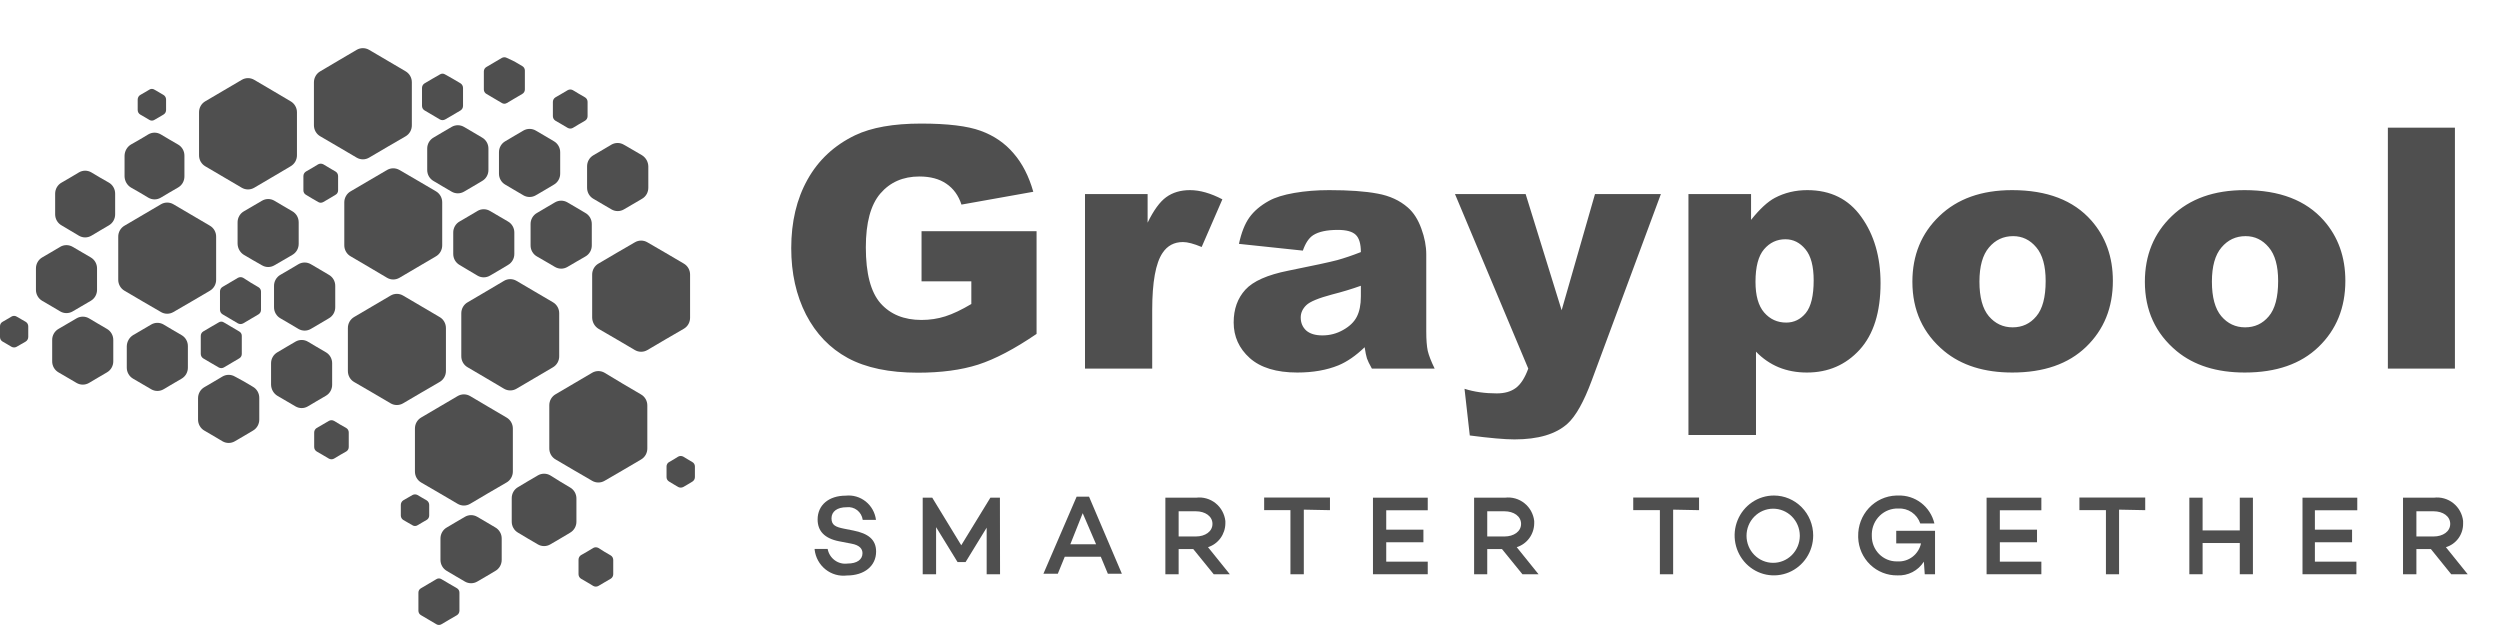 <svg width="156" height="39" viewBox="0 0 156 39" fill="none" xmlns="http://www.w3.org/2000/svg">
<g clip-path="url(#clip0_4_282)">
<path fill-rule="evenodd" clip-rule="evenodd" d="M27.547 36.14C27.5 36.109 27.445 36.093 27.389 36.093C27.332 36.093 27.277 36.109 27.23 36.14L26.751 36.423L26.271 36.706C26.222 36.732 26.18 36.771 26.152 36.82C26.123 36.868 26.108 36.924 26.109 36.981V38.112C26.109 38.169 26.124 38.224 26.153 38.273C26.181 38.321 26.222 38.361 26.271 38.387L26.751 38.67L27.23 38.953C27.278 38.982 27.333 38.998 27.389 38.998C27.445 38.998 27.499 38.982 27.547 38.953L28.027 38.67L28.514 38.387C28.56 38.358 28.599 38.318 28.626 38.27C28.653 38.222 28.668 38.168 28.669 38.112V36.981C28.669 36.925 28.655 36.87 28.628 36.822C28.601 36.774 28.561 36.733 28.514 36.706L28.027 36.423L27.547 36.14Z" fill="#4F4F4F"/>
<path fill-rule="evenodd" clip-rule="evenodd" d="M29.782 32.25C29.665 32.181 29.531 32.144 29.395 32.144C29.26 32.144 29.126 32.181 29.009 32.25L28.444 32.58L27.887 32.91C27.764 32.978 27.662 33.08 27.591 33.203C27.52 33.326 27.484 33.467 27.485 33.609V34.929C27.484 35.072 27.52 35.213 27.591 35.336C27.662 35.459 27.764 35.56 27.887 35.629L28.444 35.959L29.009 36.289C29.126 36.358 29.26 36.394 29.395 36.394C29.531 36.394 29.665 36.358 29.782 36.289L30.347 35.959L30.904 35.629C31.027 35.56 31.129 35.459 31.2 35.336C31.271 35.213 31.308 35.072 31.306 34.929V33.609C31.308 33.467 31.271 33.326 31.2 33.203C31.129 33.08 31.027 32.978 30.904 32.91L30.347 32.58L29.782 32.25Z" fill="#4F4F4F"/>
<path fill-rule="evenodd" clip-rule="evenodd" d="M24.926 10.607C24.808 10.539 24.675 10.502 24.539 10.502C24.403 10.502 24.27 10.539 24.152 10.607L23.023 11.268L21.886 11.935C21.763 12.004 21.66 12.105 21.59 12.229C21.519 12.352 21.482 12.492 21.484 12.635V15.299C21.482 15.442 21.519 15.582 21.59 15.705C21.66 15.829 21.763 15.93 21.886 15.998L23.023 16.666L24.152 17.334C24.27 17.403 24.403 17.44 24.539 17.44C24.675 17.44 24.808 17.403 24.926 17.334L26.062 16.666L27.199 15.998C27.321 15.929 27.422 15.827 27.491 15.704C27.561 15.581 27.596 15.441 27.594 15.299V12.635C27.596 12.493 27.561 12.353 27.491 12.23C27.422 12.107 27.321 12.005 27.199 11.935L26.062 11.268L24.926 10.607Z" fill="#4F4F4F"/>
<path fill-rule="evenodd" clip-rule="evenodd" d="M25.15 18.442C25.032 18.373 24.899 18.337 24.763 18.337C24.627 18.337 24.494 18.373 24.376 18.442L23.239 19.11L22.103 19.778C21.981 19.848 21.88 19.95 21.81 20.073C21.741 20.196 21.706 20.336 21.708 20.478V23.142C21.706 23.284 21.741 23.424 21.81 23.547C21.88 23.67 21.981 23.772 22.103 23.841L23.239 24.501L24.376 25.169C24.494 25.238 24.627 25.274 24.763 25.274C24.899 25.274 25.032 25.238 25.15 25.169L26.287 24.501L27.423 23.841C27.547 23.773 27.649 23.671 27.72 23.548C27.791 23.425 27.827 23.284 27.826 23.142V20.478C27.827 20.335 27.791 20.195 27.72 20.071C27.649 19.948 27.547 19.847 27.423 19.778L26.287 19.11L25.15 18.442Z" fill="#4F4F4F"/>
<path fill-rule="evenodd" clip-rule="evenodd" d="M19.21 21.319C19.093 21.25 18.96 21.214 18.824 21.214C18.688 21.214 18.555 21.25 18.437 21.319L17.873 21.649L17.316 21.979C17.193 22.048 17.09 22.149 17.019 22.272C16.948 22.395 16.912 22.536 16.914 22.679V23.999C16.916 24.14 16.953 24.278 17.022 24.4C17.091 24.523 17.189 24.625 17.308 24.698L17.873 25.028L18.437 25.358C18.555 25.427 18.688 25.464 18.824 25.464C18.96 25.464 19.093 25.427 19.21 25.358L19.767 25.028L20.332 24.698C20.454 24.629 20.555 24.527 20.624 24.404C20.693 24.281 20.729 24.141 20.726 23.999V22.679C20.729 22.537 20.693 22.397 20.624 22.273C20.555 22.15 20.454 22.049 20.332 21.979L19.767 21.649L19.21 21.319Z" fill="#4F4F4F"/>
<path fill-rule="evenodd" clip-rule="evenodd" d="M30.571 13.162C30.453 13.092 30.32 13.056 30.184 13.056C30.049 13.056 29.915 13.092 29.798 13.162L29.241 13.492L28.676 13.822C28.555 13.891 28.453 13.993 28.384 14.116C28.315 14.239 28.279 14.379 28.282 14.521V15.841C28.281 15.982 28.317 16.12 28.386 16.242C28.456 16.363 28.556 16.464 28.676 16.533L29.241 16.871L29.798 17.201C29.915 17.27 30.049 17.306 30.184 17.306C30.32 17.306 30.453 17.27 30.571 17.201L31.136 16.871L31.7 16.533C31.821 16.464 31.921 16.363 31.99 16.242C32.06 16.12 32.096 15.982 32.094 15.841V14.521C32.097 14.379 32.062 14.239 31.992 14.116C31.923 13.993 31.822 13.891 31.7 13.822L31.136 13.492L30.571 13.162Z" fill="#4F4F4F"/>
<path fill-rule="evenodd" clip-rule="evenodd" d="M28.955 7.92C28.837 7.851 28.704 7.814 28.568 7.814C28.432 7.814 28.299 7.851 28.181 7.92L27.617 8.25L27.06 8.58C26.937 8.648 26.834 8.75 26.763 8.873C26.692 8.996 26.656 9.137 26.658 9.279V10.599C26.656 10.742 26.692 10.883 26.763 11.006C26.834 11.129 26.937 11.23 27.06 11.299L27.617 11.629L28.181 11.959C28.299 12.028 28.432 12.064 28.568 12.064C28.704 12.064 28.837 12.028 28.955 11.959L29.519 11.629L30.076 11.299C30.199 11.23 30.302 11.129 30.373 11.006C30.444 10.883 30.48 10.742 30.478 10.599V9.279C30.48 9.137 30.444 8.996 30.373 8.873C30.302 8.75 30.199 8.648 30.076 8.58L29.519 8.25L28.955 7.92Z" fill="#4F4F4F"/>
<path fill-rule="evenodd" clip-rule="evenodd" d="M38.923 9.027C38.806 8.958 38.672 8.922 38.537 8.922C38.401 8.922 38.268 8.958 38.15 9.027L37.593 9.357L37.029 9.687C36.907 9.757 36.806 9.859 36.736 9.982C36.667 10.105 36.632 10.245 36.634 10.387V11.707C36.632 11.849 36.667 11.989 36.736 12.112C36.806 12.235 36.907 12.337 37.029 12.406L37.593 12.737L38.158 13.067C38.275 13.136 38.409 13.172 38.544 13.172C38.68 13.172 38.814 13.136 38.931 13.067L39.496 12.737L40.06 12.406C40.182 12.337 40.283 12.235 40.352 12.112C40.422 11.989 40.457 11.849 40.455 11.707V10.387C40.453 10.246 40.415 10.108 40.346 9.985C40.277 9.863 40.179 9.761 40.06 9.687L39.496 9.357L38.923 9.027Z" fill="#4F4F4F"/>
<path fill-rule="evenodd" clip-rule="evenodd" d="M27.771 4.643C27.724 4.612 27.669 4.596 27.613 4.596C27.557 4.596 27.502 4.612 27.454 4.643L26.975 4.918L26.495 5.201C26.446 5.23 26.406 5.271 26.377 5.321C26.349 5.37 26.334 5.427 26.333 5.484V6.608C26.333 6.665 26.348 6.722 26.376 6.772C26.405 6.822 26.446 6.863 26.495 6.891L26.975 7.174L27.454 7.457C27.503 7.483 27.558 7.497 27.613 7.497C27.668 7.497 27.723 7.483 27.771 7.457L28.259 7.174L28.738 6.891C28.786 6.861 28.825 6.819 28.852 6.77C28.879 6.72 28.893 6.664 28.893 6.608V5.484C28.892 5.428 28.878 5.372 28.851 5.323C28.824 5.273 28.785 5.231 28.738 5.201L28.259 4.918L27.771 4.643Z" fill="#4F4F4F"/>
<path fill-rule="evenodd" clip-rule="evenodd" d="M26.055 30.89C26.006 30.863 25.952 30.849 25.896 30.849C25.841 30.849 25.786 30.863 25.738 30.89L25.451 31.055L25.165 31.22C25.118 31.25 25.079 31.292 25.052 31.342C25.025 31.391 25.011 31.447 25.011 31.503V32.171C25.012 32.227 25.026 32.281 25.053 32.329C25.08 32.377 25.119 32.417 25.165 32.446L25.451 32.611L25.738 32.776C25.785 32.807 25.84 32.823 25.896 32.823C25.952 32.823 26.007 32.807 26.055 32.776L26.333 32.611L26.619 32.446C26.668 32.419 26.709 32.38 26.738 32.331C26.766 32.283 26.782 32.228 26.782 32.171V31.503C26.781 31.446 26.766 31.389 26.737 31.34C26.709 31.29 26.668 31.249 26.619 31.22L26.333 31.055L26.055 30.89Z" fill="#4F4F4F"/>
<path fill-rule="evenodd" clip-rule="evenodd" d="M37.338 34.191C37.289 34.164 37.235 34.15 37.179 34.15C37.124 34.15 37.07 34.164 37.021 34.191L36.642 34.419L36.255 34.639C36.208 34.669 36.169 34.711 36.142 34.76C36.115 34.81 36.101 34.865 36.1 34.922V35.833C36.101 35.891 36.116 35.947 36.145 35.997C36.173 36.046 36.214 36.088 36.263 36.116L36.642 36.336L37.021 36.564C37.07 36.591 37.124 36.605 37.179 36.605C37.235 36.605 37.289 36.591 37.338 36.564L37.725 36.336L38.103 36.116C38.153 36.088 38.193 36.046 38.222 35.997C38.25 35.947 38.265 35.891 38.266 35.833V34.938C38.265 34.88 38.25 34.824 38.222 34.774C38.193 34.724 38.153 34.683 38.103 34.655L37.725 34.434L37.338 34.191Z" fill="#4F4F4F"/>
<path fill-rule="evenodd" clip-rule="evenodd" d="M20.842 26.262C20.793 26.235 20.739 26.221 20.684 26.221C20.628 26.221 20.574 26.235 20.525 26.262L20.138 26.489L19.759 26.709C19.711 26.738 19.672 26.78 19.645 26.83C19.617 26.879 19.604 26.936 19.605 26.992V27.888C19.604 27.945 19.617 28.001 19.645 28.051C19.672 28.101 19.711 28.142 19.759 28.171L20.138 28.391L20.525 28.619C20.574 28.646 20.628 28.66 20.684 28.66C20.739 28.66 20.793 28.646 20.842 28.619L21.221 28.391L21.608 28.171C21.656 28.142 21.695 28.101 21.723 28.051C21.75 28.001 21.764 27.945 21.762 27.888V26.992C21.764 26.936 21.75 26.879 21.723 26.83C21.695 26.78 21.656 26.738 21.608 26.709L21.221 26.489L20.842 26.262Z" fill="#4F4F4F"/>
<path fill-rule="evenodd" clip-rule="evenodd" d="M34.337 29.664C34.22 29.595 34.086 29.559 33.951 29.559C33.815 29.559 33.681 29.595 33.564 29.664L32.945 30.026L32.327 30.395C32.205 30.465 32.104 30.566 32.034 30.689C31.965 30.812 31.93 30.952 31.932 31.094V32.54C31.93 32.682 31.965 32.822 32.034 32.945C32.104 33.069 32.205 33.17 32.327 33.24L32.945 33.609L33.564 33.971C33.681 34.04 33.815 34.076 33.951 34.076C34.086 34.076 34.22 34.04 34.337 33.971L34.956 33.609L35.575 33.24C35.696 33.17 35.797 33.069 35.867 32.945C35.936 32.822 35.972 32.682 35.969 32.54V31.118C35.972 30.976 35.936 30.836 35.867 30.713C35.797 30.59 35.696 30.488 35.575 30.419L34.956 30.049L34.337 29.664Z" fill="#4F4F4F"/>
<path fill-rule="evenodd" clip-rule="evenodd" d="M29.334 24.713C29.216 24.645 29.083 24.608 28.947 24.608C28.811 24.608 28.678 24.645 28.56 24.713L27.423 25.381L26.287 26.049C26.165 26.119 26.064 26.221 25.994 26.344C25.925 26.467 25.89 26.607 25.892 26.749V29.413C25.89 29.555 25.925 29.695 25.994 29.818C26.064 29.941 26.165 30.043 26.287 30.112L27.423 30.773L28.56 31.44C28.678 31.509 28.811 31.546 28.947 31.546C29.083 31.546 29.216 31.509 29.334 31.44L30.463 30.773L31.6 30.112C31.723 30.044 31.825 29.943 31.896 29.819C31.967 29.696 32.004 29.556 32.002 29.413V26.749C32.004 26.606 31.967 26.466 31.896 26.343C31.825 26.219 31.723 26.118 31.6 26.049L30.463 25.381L29.334 24.713Z" fill="#4F4F4F"/>
<path fill-rule="evenodd" clip-rule="evenodd" d="M37.725 23.26C37.607 23.191 37.474 23.155 37.338 23.155C37.202 23.155 37.069 23.191 36.951 23.26L35.815 23.928L34.678 24.596C34.554 24.665 34.452 24.766 34.381 24.889C34.31 25.012 34.274 25.153 34.276 25.295V27.975C34.274 28.118 34.31 28.258 34.381 28.382C34.452 28.505 34.554 28.606 34.678 28.675L35.815 29.343L36.951 30.003C37.069 30.072 37.202 30.108 37.338 30.108C37.474 30.108 37.607 30.072 37.725 30.003L38.861 29.343L39.998 28.675C40.12 28.605 40.221 28.503 40.291 28.38C40.36 28.257 40.395 28.117 40.393 27.975V25.311C40.395 25.169 40.36 25.029 40.291 24.906C40.221 24.783 40.12 24.681 39.998 24.612L38.861 23.944L37.725 23.26Z" fill="#4F4F4F"/>
<path fill-rule="evenodd" clip-rule="evenodd" d="M40.393 15.118C40.275 15.049 40.142 15.013 40.006 15.013C39.87 15.013 39.737 15.049 39.619 15.118L38.482 15.778L37.346 16.446C37.224 16.516 37.123 16.617 37.053 16.741C36.984 16.864 36.949 17.003 36.951 17.145V19.817C36.953 19.958 36.991 20.096 37.06 20.219C37.129 20.341 37.227 20.444 37.346 20.517L38.482 21.177L39.619 21.845C39.737 21.914 39.87 21.95 40.006 21.95C40.142 21.95 40.275 21.914 40.393 21.845L41.529 21.177L42.666 20.517C42.788 20.447 42.889 20.346 42.959 20.222C43.028 20.099 43.063 19.959 43.061 19.817V17.145C43.063 17.003 43.028 16.864 42.959 16.741C42.889 16.617 42.788 16.516 42.666 16.446L41.529 15.778L40.393 15.118Z" fill="#4F4F4F"/>
<path fill-rule="evenodd" clip-rule="evenodd" d="M32.226 17.523C32.109 17.454 31.975 17.418 31.84 17.418C31.704 17.418 31.57 17.454 31.453 17.523L30.324 18.191L29.187 18.859C29.064 18.927 28.961 19.029 28.89 19.152C28.819 19.275 28.783 19.416 28.785 19.558V22.222C28.783 22.365 28.819 22.506 28.89 22.629C28.961 22.752 29.064 22.853 29.187 22.922L30.324 23.59L31.453 24.258C31.57 24.327 31.704 24.363 31.84 24.363C31.975 24.363 32.109 24.327 32.226 24.258L33.363 23.59L34.5 22.922C34.622 22.852 34.723 22.75 34.792 22.627C34.861 22.504 34.897 22.364 34.894 22.222V19.558C34.897 19.416 34.861 19.276 34.792 19.153C34.723 19.03 34.622 18.928 34.5 18.859L33.363 18.191L32.226 17.523Z" fill="#4F4F4F"/>
<path fill-rule="evenodd" clip-rule="evenodd" d="M17.122 12.525C17.005 12.456 16.871 12.419 16.735 12.419C16.6 12.419 16.466 12.456 16.349 12.525L15.784 12.855L15.22 13.185C15.098 13.254 14.997 13.356 14.928 13.479C14.858 13.602 14.823 13.742 14.825 13.884V15.205C14.827 15.345 14.865 15.484 14.934 15.606C15.003 15.728 15.101 15.831 15.22 15.904L15.784 16.234L16.349 16.556C16.466 16.625 16.6 16.662 16.735 16.662C16.871 16.662 17.005 16.625 17.122 16.556L17.679 16.234L18.244 15.904C18.365 15.835 18.466 15.733 18.536 15.61C18.605 15.486 18.64 15.347 18.638 15.205V13.884C18.64 13.742 18.605 13.602 18.536 13.479C18.466 13.356 18.365 13.254 18.244 13.185L17.679 12.855L17.122 12.525Z" fill="#4F4F4F"/>
<path fill-rule="evenodd" clip-rule="evenodd" d="M14.655 23.495C14.538 23.426 14.404 23.39 14.268 23.39C14.133 23.39 13.999 23.426 13.882 23.495L13.325 23.825L12.761 24.155C12.637 24.224 12.535 24.325 12.464 24.448C12.393 24.572 12.357 24.712 12.358 24.855V26.175C12.357 26.318 12.393 26.458 12.464 26.581C12.535 26.705 12.637 26.806 12.761 26.875L13.325 27.205L13.882 27.535C13.999 27.604 14.133 27.64 14.268 27.64C14.404 27.64 14.538 27.604 14.655 27.535L15.22 27.205L15.777 26.875C15.9 26.806 16.002 26.705 16.073 26.581C16.144 26.458 16.18 26.318 16.179 26.175V24.831C16.18 24.689 16.144 24.548 16.073 24.425C16.002 24.302 15.9 24.2 15.777 24.132L15.22 23.802L14.655 23.495Z" fill="#4F4F4F"/>
<path fill-rule="evenodd" clip-rule="evenodd" d="M10.208 20.25C10.091 20.181 9.957 20.145 9.822 20.145C9.686 20.145 9.553 20.181 9.435 20.25L8.87 20.581L8.306 20.911C8.187 20.984 8.089 21.086 8.02 21.209C7.951 21.331 7.914 21.469 7.911 21.61V22.93C7.909 23.072 7.944 23.212 8.014 23.335C8.083 23.458 8.184 23.56 8.306 23.63L8.87 23.96L9.435 24.29C9.553 24.359 9.686 24.395 9.822 24.395C9.957 24.395 10.091 24.359 10.208 24.29L10.765 23.96L11.33 23.63C11.452 23.56 11.553 23.458 11.622 23.335C11.691 23.212 11.727 23.072 11.724 22.93V21.61C11.727 21.468 11.691 21.328 11.622 21.205C11.553 21.082 11.452 20.98 11.33 20.911L10.765 20.581L10.208 20.25Z" fill="#4F4F4F"/>
<path fill-rule="evenodd" clip-rule="evenodd" d="M13.967 20.117C13.92 20.086 13.865 20.069 13.808 20.069C13.752 20.069 13.697 20.086 13.65 20.117L13.163 20.399L12.683 20.682C12.636 20.71 12.596 20.75 12.569 20.799C12.542 20.847 12.528 20.902 12.528 20.957V22.089C12.529 22.144 12.544 22.199 12.571 22.247C12.598 22.295 12.637 22.335 12.683 22.364L13.163 22.647L13.65 22.93C13.699 22.957 13.753 22.971 13.808 22.971C13.864 22.971 13.918 22.957 13.967 22.93L14.446 22.647L14.926 22.364C14.975 22.337 15.016 22.298 15.044 22.249C15.073 22.201 15.088 22.145 15.088 22.089V20.957C15.089 20.901 15.074 20.845 15.045 20.797C15.017 20.748 14.975 20.709 14.926 20.682L14.446 20.399L13.967 20.117Z" fill="#4F4F4F"/>
<path fill-rule="evenodd" clip-rule="evenodd" d="M10.819 12.745C10.702 12.676 10.568 12.64 10.432 12.64C10.297 12.64 10.163 12.676 10.046 12.745L8.909 13.413L7.772 14.081C7.65 14.15 7.549 14.252 7.48 14.375C7.41 14.499 7.375 14.639 7.378 14.78V17.444C7.375 17.586 7.41 17.726 7.48 17.849C7.549 17.973 7.65 18.074 7.772 18.144L8.909 18.812L10.046 19.472C10.163 19.541 10.297 19.577 10.432 19.577C10.568 19.577 10.702 19.541 10.819 19.472L11.956 18.812L13.093 18.144C13.215 18.074 13.316 17.973 13.385 17.849C13.455 17.726 13.49 17.586 13.487 17.444V14.78C13.49 14.639 13.455 14.499 13.385 14.375C13.316 14.252 13.215 14.15 13.093 14.081L11.956 13.413L10.819 12.745Z" fill="#4F4F4F"/>
<path fill-rule="evenodd" clip-rule="evenodd" d="M4.532 15.401C4.414 15.332 4.281 15.296 4.145 15.296C4.009 15.296 3.876 15.332 3.759 15.401L3.202 15.731L2.637 16.061C2.516 16.13 2.416 16.231 2.347 16.352C2.278 16.474 2.242 16.612 2.243 16.753V18.073C2.24 18.215 2.275 18.355 2.345 18.478C2.414 18.601 2.515 18.703 2.637 18.773L3.202 19.103L3.759 19.433C3.876 19.502 4.009 19.538 4.145 19.538C4.281 19.538 4.414 19.502 4.532 19.433L5.096 19.103L5.661 18.773C5.783 18.703 5.884 18.601 5.953 18.478C6.022 18.355 6.058 18.215 6.055 18.073V16.761C6.058 16.619 6.022 16.479 5.953 16.356C5.884 16.233 5.783 16.131 5.661 16.061L5.096 15.731L4.532 15.401Z" fill="#4F4F4F"/>
<path fill-rule="evenodd" clip-rule="evenodd" d="M5.553 19.864C5.435 19.795 5.302 19.759 5.166 19.759C5.03 19.759 4.897 19.795 4.779 19.864L4.215 20.194L3.65 20.524C3.528 20.594 3.427 20.696 3.358 20.819C3.289 20.942 3.253 21.082 3.256 21.224V22.536C3.253 22.678 3.289 22.818 3.358 22.941C3.427 23.064 3.528 23.166 3.65 23.236L4.215 23.566L4.779 23.896C4.897 23.965 5.03 24.001 5.166 24.001C5.302 24.001 5.435 23.965 5.553 23.896L6.11 23.566L6.674 23.236C6.796 23.166 6.897 23.064 6.966 22.941C7.036 22.818 7.071 22.678 7.069 22.536V21.224C7.071 21.082 7.036 20.942 6.966 20.819C6.897 20.696 6.796 20.594 6.674 20.524L6.11 20.194L5.553 19.864Z" fill="#4F4F4F"/>
<path fill-rule="evenodd" clip-rule="evenodd" d="M15.862 4.981C15.744 4.912 15.611 4.875 15.475 4.875C15.339 4.875 15.206 4.912 15.088 4.981L13.951 5.649L12.815 6.317C12.693 6.386 12.592 6.488 12.522 6.611C12.453 6.734 12.418 6.874 12.42 7.016V9.68C12.418 9.822 12.453 9.962 12.522 10.085C12.592 10.208 12.693 10.31 12.815 10.38L13.951 11.048L15.088 11.716C15.206 11.784 15.339 11.821 15.475 11.821C15.611 11.821 15.744 11.784 15.862 11.716L16.998 11.048L18.128 10.38C18.251 10.311 18.353 10.21 18.424 10.087C18.495 9.963 18.532 9.823 18.53 9.68V7.016C18.532 6.873 18.495 6.733 18.424 6.61C18.353 6.487 18.251 6.385 18.128 6.317L16.998 5.649L15.862 4.981Z" fill="#4F4F4F"/>
<path fill-rule="evenodd" clip-rule="evenodd" d="M23.031 3.11C22.913 3.041 22.78 3.005 22.644 3.005C22.508 3.005 22.375 3.041 22.257 3.11L21.121 3.778L19.991 4.446C19.869 4.514 19.768 4.614 19.697 4.736C19.626 4.858 19.589 4.996 19.589 5.138V7.81C19.588 7.952 19.624 8.093 19.695 8.216C19.766 8.339 19.868 8.441 19.991 8.509L21.121 9.169L22.257 9.837C22.375 9.906 22.508 9.943 22.644 9.943C22.78 9.943 22.913 9.906 23.031 9.837L24.168 9.169L25.304 8.509C25.426 8.44 25.527 8.338 25.597 8.215C25.666 8.092 25.701 7.952 25.699 7.81V5.138C25.7 4.997 25.664 4.859 25.595 4.737C25.525 4.616 25.425 4.515 25.304 4.446L24.168 3.778L23.031 3.11Z" fill="#4F4F4F"/>
<path fill-rule="evenodd" clip-rule="evenodd" d="M31.631 3.614C31.582 3.587 31.527 3.573 31.472 3.573C31.417 3.573 31.362 3.587 31.314 3.614L30.834 3.897L30.355 4.179C30.306 4.206 30.265 4.246 30.236 4.294C30.208 4.343 30.192 4.398 30.192 4.454V5.586C30.192 5.643 30.208 5.698 30.236 5.746C30.265 5.795 30.306 5.834 30.355 5.861L30.834 6.144L31.314 6.427C31.361 6.458 31.416 6.474 31.472 6.474C31.528 6.474 31.583 6.458 31.631 6.427L32.11 6.144L32.59 5.861C32.639 5.834 32.679 5.795 32.708 5.746C32.736 5.698 32.752 5.643 32.752 5.586V4.399C32.752 4.343 32.736 4.288 32.708 4.239C32.679 4.191 32.639 4.151 32.59 4.124L32.11 3.841L31.631 3.614Z" fill="#4F4F4F"/>
<path fill-rule="evenodd" clip-rule="evenodd" d="M35.745 5.625C35.696 5.598 35.642 5.584 35.587 5.584C35.531 5.584 35.477 5.598 35.428 5.625L35.041 5.853L34.662 6.073C34.613 6.101 34.573 6.143 34.544 6.192C34.516 6.242 34.5 6.298 34.5 6.356V7.251C34.5 7.309 34.516 7.365 34.544 7.415C34.573 7.464 34.613 7.506 34.662 7.534L35.041 7.754L35.428 7.982C35.477 8.009 35.531 8.023 35.587 8.023C35.642 8.023 35.696 8.009 35.745 7.982L36.124 7.754L36.503 7.534C36.552 7.506 36.593 7.464 36.621 7.415C36.65 7.365 36.665 7.309 36.665 7.251V6.356C36.665 6.298 36.65 6.242 36.621 6.192C36.593 6.143 36.552 6.101 36.503 6.073L36.124 5.853L35.745 5.625Z" fill="#4F4F4F"/>
<path fill-rule="evenodd" clip-rule="evenodd" d="M35.405 12.627C35.287 12.558 35.154 12.522 35.018 12.522C34.882 12.522 34.749 12.558 34.631 12.627L34.067 12.957L33.51 13.287C33.387 13.355 33.284 13.457 33.213 13.58C33.142 13.703 33.106 13.844 33.108 13.986V15.307C33.106 15.449 33.142 15.59 33.213 15.713C33.284 15.836 33.387 15.938 33.51 16.006L34.067 16.328L34.631 16.658C34.749 16.727 34.882 16.764 35.018 16.764C35.154 16.764 35.287 16.727 35.405 16.658L35.969 16.328L36.526 16.006C36.649 15.938 36.752 15.836 36.823 15.713C36.893 15.59 36.93 15.449 36.928 15.307V13.986C36.93 13.844 36.893 13.703 36.823 13.58C36.752 13.457 36.649 13.355 36.526 13.287L35.969 12.957L35.405 12.627Z" fill="#4F4F4F"/>
<path fill-rule="evenodd" clip-rule="evenodd" d="M20.177 10.254C20.127 10.227 20.071 10.213 20.015 10.213C19.958 10.213 19.902 10.227 19.852 10.254L19.473 10.482L19.094 10.702C19.045 10.731 19.005 10.772 18.976 10.822C18.948 10.871 18.932 10.928 18.932 10.985V11.881C18.931 11.938 18.946 11.993 18.975 12.042C19.004 12.09 19.045 12.13 19.094 12.156L19.473 12.384L19.852 12.604C19.901 12.634 19.957 12.651 20.015 12.651C20.072 12.651 20.128 12.634 20.177 12.604L20.556 12.384L20.935 12.156C20.984 12.13 21.026 12.09 21.054 12.042C21.083 11.993 21.098 11.938 21.097 11.881V10.985C21.097 10.928 21.082 10.871 21.053 10.822C21.025 10.772 20.984 10.731 20.935 10.702L20.556 10.482L20.177 10.254Z" fill="#4F4F4F"/>
<path fill-rule="evenodd" clip-rule="evenodd" d="M10.03 8.384C9.913 8.315 9.78 8.278 9.644 8.278C9.508 8.278 9.375 8.315 9.257 8.384L8.716 8.706L8.167 9.02C8.048 9.093 7.95 9.196 7.881 9.318C7.812 9.44 7.775 9.579 7.772 9.72V11.001C7.775 11.142 7.812 11.28 7.881 11.402C7.95 11.524 8.048 11.627 8.167 11.7L8.716 12.014L9.257 12.336C9.375 12.405 9.508 12.442 9.644 12.442C9.78 12.442 9.913 12.405 10.03 12.336L10.572 12.014L11.113 11.7C11.235 11.63 11.336 11.529 11.405 11.405C11.475 11.282 11.51 11.142 11.508 11.001V9.72C11.51 9.578 11.475 9.438 11.405 9.315C11.336 9.191 11.235 9.09 11.113 9.02L10.572 8.706L10.03 8.384Z" fill="#4F4F4F"/>
<path fill-rule="evenodd" clip-rule="evenodd" d="M5.7 10.757C5.582 10.688 5.449 10.651 5.313 10.651C5.177 10.651 5.044 10.688 4.926 10.757L4.385 11.079L3.844 11.393C3.72 11.462 3.618 11.563 3.547 11.686C3.476 11.809 3.44 11.95 3.441 12.092V13.366C3.44 13.508 3.476 13.649 3.547 13.772C3.618 13.895 3.72 13.996 3.844 14.065L4.385 14.387L4.926 14.709C5.044 14.778 5.177 14.815 5.313 14.815C5.449 14.815 5.582 14.778 5.7 14.709L6.241 14.387L6.79 14.065C6.912 13.995 7.013 13.894 7.082 13.771C7.152 13.647 7.187 13.508 7.185 13.366V12.092C7.187 11.951 7.152 11.811 7.082 11.688C7.013 11.564 6.912 11.463 6.79 11.393L6.241 11.079L5.7 10.757Z" fill="#4F4F4F"/>
<path fill-rule="evenodd" clip-rule="evenodd" d="M42.636 28.494C42.587 28.467 42.532 28.453 42.477 28.453C42.422 28.453 42.367 28.467 42.318 28.494L42.04 28.666L41.754 28.832C41.704 28.858 41.663 28.897 41.635 28.946C41.606 28.994 41.591 29.05 41.592 29.107V29.775C41.592 29.831 41.607 29.886 41.636 29.935C41.664 29.983 41.705 30.023 41.754 30.05L42.04 30.223L42.318 30.388C42.367 30.414 42.422 30.428 42.477 30.428C42.532 30.428 42.587 30.414 42.636 30.388L42.922 30.223L43.208 30.05C43.254 30.021 43.293 29.98 43.32 29.932C43.347 29.884 43.361 29.83 43.362 29.775V29.107C43.363 29.05 43.348 28.994 43.319 28.946C43.291 28.897 43.25 28.858 43.2 28.832L42.922 28.666L42.636 28.494Z" fill="#4F4F4F"/>
<path fill-rule="evenodd" clip-rule="evenodd" d="M9.636 5.594C9.589 5.563 9.534 5.546 9.478 5.546C9.421 5.546 9.366 5.563 9.319 5.594L9.041 5.759L8.755 5.924C8.706 5.952 8.665 5.994 8.636 6.043C8.608 6.093 8.593 6.149 8.592 6.207V6.867C8.592 6.924 8.607 6.981 8.635 7.031C8.664 7.08 8.705 7.121 8.755 7.15L9.041 7.315L9.319 7.48C9.366 7.51 9.421 7.527 9.478 7.527C9.534 7.527 9.589 7.51 9.636 7.48L9.922 7.315L10.201 7.15C10.25 7.121 10.291 7.08 10.32 7.031C10.348 6.981 10.364 6.924 10.363 6.867V6.207C10.363 6.149 10.347 6.093 10.319 6.043C10.29 5.994 10.25 5.952 10.201 5.924L9.922 5.759L9.636 5.594Z" fill="#4F4F4F"/>
<path fill-rule="evenodd" clip-rule="evenodd" d="M19.396 16.486C19.278 16.417 19.145 16.381 19.009 16.381C18.874 16.381 18.74 16.417 18.623 16.486L18.066 16.816L17.501 17.146C17.378 17.214 17.276 17.316 17.205 17.439C17.134 17.562 17.097 17.703 17.099 17.845V19.166C17.097 19.308 17.134 19.449 17.205 19.572C17.276 19.695 17.378 19.797 17.501 19.865L18.066 20.195L18.623 20.525C18.74 20.594 18.874 20.63 19.009 20.63C19.145 20.63 19.278 20.594 19.396 20.525L19.96 20.195L20.517 19.865C20.64 19.797 20.743 19.695 20.814 19.572C20.885 19.449 20.921 19.308 20.919 19.166V17.845C20.921 17.703 20.885 17.562 20.814 17.439C20.743 17.316 20.64 17.214 20.517 17.146L19.96 16.816L19.396 16.486Z" fill="#4F4F4F"/>
<path fill-rule="evenodd" clip-rule="evenodd" d="M33.433 8.148C33.315 8.079 33.182 8.043 33.046 8.043C32.91 8.043 32.777 8.079 32.659 8.148L32.095 8.478L31.538 8.808C31.415 8.876 31.312 8.978 31.241 9.101C31.17 9.224 31.134 9.365 31.136 9.507V10.828C31.134 10.97 31.17 11.111 31.241 11.234C31.312 11.357 31.415 11.459 31.538 11.527L32.095 11.857L32.659 12.187C32.777 12.256 32.91 12.292 33.046 12.292C33.182 12.292 33.315 12.256 33.433 12.187L33.997 11.857L34.554 11.527C34.677 11.459 34.78 11.357 34.85 11.234C34.921 11.111 34.958 10.97 34.956 10.828V9.507C34.958 9.365 34.921 9.224 34.85 9.101C34.78 8.978 34.677 8.876 34.554 8.808L33.997 8.478L33.433 8.148Z" fill="#4F4F4F"/>
<path fill-rule="evenodd" clip-rule="evenodd" d="M15.173 17.335C15.123 17.308 15.068 17.294 15.011 17.294C14.954 17.294 14.899 17.308 14.848 17.335L14.369 17.618L13.889 17.901C13.84 17.929 13.799 17.97 13.77 18.02C13.742 18.069 13.727 18.126 13.727 18.184V19.331C13.728 19.388 13.743 19.445 13.771 19.494C13.8 19.544 13.841 19.585 13.889 19.614L14.369 19.897L14.848 20.18C14.899 20.206 14.954 20.221 15.011 20.221C15.068 20.221 15.123 20.206 15.173 20.18L15.653 19.897L16.132 19.614C16.18 19.585 16.22 19.543 16.247 19.494C16.274 19.444 16.288 19.388 16.287 19.331V18.207C16.289 18.15 16.276 18.094 16.248 18.044C16.221 17.994 16.181 17.953 16.132 17.924L15.653 17.641L15.173 17.335Z" fill="#4F4F4F"/>
<path fill-rule="evenodd" clip-rule="evenodd" d="M1.036 19.754C0.988 19.725 0.934 19.71 0.878 19.71C0.822 19.71 0.767 19.725 0.719 19.754L0.441 19.919L0.155 20.084C0.107 20.111 0.067 20.151 0.04 20.2C0.012 20.248 -0.001 20.303 5.62069e-05 20.359V21.027C-0.001 21.084 0.013 21.14 0.04 21.19C0.067 21.24 0.107 21.281 0.155 21.31L0.441 21.475L0.719 21.64C0.768 21.667 0.822 21.681 0.878 21.681C0.933 21.681 0.988 21.667 1.036 21.64L1.322 21.475L1.609 21.31C1.656 21.28 1.694 21.238 1.721 21.189C1.748 21.139 1.763 21.084 1.763 21.027V20.359C1.762 20.304 1.748 20.25 1.721 20.202C1.694 20.154 1.655 20.113 1.609 20.084L1.322 19.919L1.036 19.754Z" fill="#4F4F4F"/>
<path d="M54.661 32.438H53.834C53.801 32.198 53.676 31.98 53.487 31.833C53.297 31.686 53.058 31.621 52.821 31.652V31.652C52.249 31.652 51.885 31.912 51.885 32.344C51.885 32.776 52.156 32.886 52.658 32.988L53.254 33.106C54.159 33.287 54.669 33.656 54.669 34.418C54.669 35.314 53.942 35.911 52.844 35.911C52.608 35.94 52.368 35.921 52.14 35.855C51.911 35.79 51.697 35.679 51.51 35.529C51.323 35.38 51.167 35.194 51.051 34.983C50.935 34.773 50.861 34.541 50.833 34.3C50.833 34.3 50.833 34.3 50.833 34.253H51.645C51.698 34.539 51.857 34.792 52.089 34.962C52.32 35.132 52.608 35.204 52.891 35.165C53.471 35.165 53.819 34.921 53.819 34.521C53.819 34.261 53.656 34.018 53.122 33.923L52.349 33.774C51.436 33.593 51.019 33.122 51.019 32.414C51.019 31.519 51.715 30.929 52.774 30.929C53.221 30.88 53.668 31.011 54.021 31.293C54.373 31.575 54.603 31.986 54.661 32.438V32.438Z" fill="#4F4F4F"/>
<path d="M62.403 35.833H61.568V32.925L60.253 35.071H59.75L58.412 32.894V35.833H57.577V31.055H58.172L59.982 34.025L61.8 31.055H62.395L62.403 35.833Z" fill="#4F4F4F"/>
<path d="M66.44 34.741L66.007 35.802H65.109L67.182 30.992H67.956L70.005 35.802H69.131L68.69 34.741H66.44ZM67.561 32.022L66.788 33.963H68.396L67.561 32.022Z" fill="#4F4F4F"/>
<path d="M73.547 34.262V35.834H72.719V31.055H74.645C74.859 31.029 75.075 31.046 75.282 31.105C75.489 31.164 75.682 31.264 75.851 31.399C76.02 31.534 76.161 31.701 76.266 31.892C76.371 32.083 76.438 32.292 76.463 32.509C76.463 32.556 76.463 32.604 76.463 32.659C76.46 32.991 76.353 33.313 76.159 33.58C75.964 33.847 75.692 34.044 75.38 34.144L76.741 35.834H75.736L74.46 34.262H73.547ZM74.622 33.476C75.202 33.476 75.658 33.169 75.658 32.69C75.658 32.211 75.202 31.904 74.622 31.904H73.547V33.476H74.622Z" fill="#4F4F4F"/>
<path d="M81.358 31.802V35.834H80.523V31.834H78.883V31.048H82.99V31.834L81.358 31.802Z" fill="#4F4F4F"/>
<path d="M86.501 33.051H88.821V33.837H86.501V35.047H89.091V35.833H85.673V31.055H89.091V31.841H86.501V33.051Z" fill="#4F4F4F"/>
<path d="M92.804 34.262V35.834H91.984V31.055H93.917C94.131 31.029 94.347 31.046 94.554 31.105C94.761 31.164 94.954 31.264 95.123 31.399C95.292 31.534 95.433 31.701 95.538 31.892C95.643 32.083 95.71 32.292 95.735 32.509C95.735 32.556 95.735 32.604 95.735 32.659C95.731 32.992 95.624 33.315 95.428 33.582C95.232 33.849 94.957 34.046 94.644 34.144L96.005 35.834H95L93.724 34.262H92.804ZM93.879 33.476C94.459 33.476 94.915 33.169 94.915 32.69C94.915 32.211 94.459 31.904 93.879 31.904H92.804V33.476H93.879Z" fill="#4F4F4F"/>
<path d="M104.404 31.802V35.834H103.577V31.834H101.914V31.048H106.021V31.834L104.404 31.802Z" fill="#4F4F4F"/>
<path d="M113.143 33.412C113.143 33.905 112.999 34.387 112.73 34.796C112.461 35.206 112.078 35.525 111.63 35.714C111.182 35.902 110.689 35.952 110.213 35.856C109.738 35.76 109.301 35.522 108.958 35.174C108.615 34.825 108.382 34.382 108.287 33.898C108.193 33.415 108.241 32.914 108.427 32.459C108.612 32.004 108.927 31.615 109.33 31.341C109.733 31.067 110.207 30.921 110.692 30.921C111.342 30.921 111.965 31.184 112.425 31.651C112.885 32.118 113.143 32.752 113.143 33.412V33.412ZM112.308 33.412C112.303 32.966 112.124 32.54 111.811 32.227C111.497 31.914 111.075 31.74 110.636 31.742C110.196 31.745 109.776 31.924 109.466 32.241C109.156 32.557 108.983 32.986 108.983 33.432C108.983 33.878 109.156 34.307 109.466 34.623C109.776 34.94 110.196 35.119 110.636 35.121C111.075 35.124 111.497 34.95 111.811 34.637C112.124 34.324 112.303 33.898 112.308 33.452V33.412Z" fill="#4F4F4F"/>
<path d="M120.761 35.833H120.104L120.049 35.047C119.872 35.325 119.625 35.551 119.335 35.701C119.044 35.851 118.72 35.921 118.394 35.904C117.764 35.914 117.155 35.673 116.698 35.233C116.241 34.792 115.973 34.186 115.951 33.546V33.475C115.934 32.819 116.173 32.182 116.616 31.703C117.06 31.225 117.671 30.944 118.317 30.922H118.433C118.952 30.9 119.463 31.062 119.878 31.38C120.292 31.698 120.585 32.153 120.707 32.666H119.825C119.728 32.379 119.54 32.132 119.292 31.963C119.043 31.794 118.747 31.713 118.448 31.731C118.025 31.718 117.614 31.877 117.305 32.171C116.997 32.466 116.815 32.873 116.801 33.303V33.46C116.801 33.877 116.964 34.276 117.254 34.571C117.544 34.866 117.938 35.032 118.348 35.032H118.425C118.758 35.047 119.085 34.943 119.35 34.737C119.614 34.532 119.799 34.238 119.872 33.908H118.325V33.122H120.746V35.833H120.761Z" fill="#4F4F4F"/>
<path d="M124.79 33.051H127.11V33.837H124.79V35.047H127.381V35.833H123.963V31.055H127.381V31.841H124.79V33.051Z" fill="#4F4F4F"/>
<path d="M132.23 31.802V35.834H131.41V31.834H129.755V31.048H133.862V31.834L132.23 31.802Z" fill="#4F4F4F"/>
<path d="M140.582 35.833H139.762V33.884H137.442V35.833H136.615V31.055H137.442V33.098H139.762V31.055H140.582V35.833Z" fill="#4F4F4F"/>
<path d="M144.449 33.051H146.769V33.837H144.449V35.047H147.04V35.833H143.676V31.055H147.094V31.841H144.449V33.051Z" fill="#4F4F4F"/>
<path d="M150.783 34.262V35.834H149.948V31.055H151.881C152.094 31.029 152.311 31.046 152.518 31.105C152.725 31.164 152.918 31.264 153.087 31.399C153.256 31.534 153.397 31.701 153.502 31.892C153.607 32.083 153.674 32.292 153.698 32.509C153.702 32.559 153.702 32.609 153.698 32.659C153.705 32.992 153.603 33.318 153.409 33.586C153.214 33.855 152.938 34.051 152.624 34.144L153.985 35.834H152.956L151.688 34.262H150.783ZM151.858 33.476C152.438 33.476 152.894 33.169 152.894 32.69C152.894 32.211 152.438 31.904 151.858 31.904H150.783V33.476H151.858Z" fill="#4F4F4F"/>
</g>
<path d="M57.504 17.555V14.428H64.682V20.836C63.308 21.773 62.091 22.412 61.031 22.754C59.978 23.089 58.727 23.256 57.278 23.256C55.494 23.256 54.038 22.952 52.91 22.344C51.789 21.735 50.917 20.83 50.295 19.627C49.68 18.423 49.373 17.043 49.373 15.484C49.373 13.843 49.711 12.418 50.388 11.208C51.065 9.991 52.056 9.068 53.361 8.439C54.38 7.954 55.751 7.711 57.473 7.711C59.134 7.711 60.375 7.862 61.195 8.163C62.023 8.463 62.706 8.932 63.246 9.567C63.793 10.196 64.203 10.996 64.477 11.967L59.996 12.767C59.811 12.199 59.497 11.765 59.052 11.464C58.615 11.164 58.054 11.013 57.371 11.013C56.352 11.013 55.539 11.369 54.93 12.08C54.329 12.784 54.028 13.901 54.028 15.433C54.028 17.06 54.332 18.222 54.94 18.919C55.556 19.616 56.41 19.965 57.504 19.965C58.023 19.965 58.519 19.89 58.991 19.739C59.462 19.589 60.002 19.332 60.611 18.97V17.555H57.504ZM67.704 12.11H71.611V13.895C71.987 13.122 72.373 12.592 72.769 12.305C73.173 12.011 73.668 11.864 74.256 11.864C74.872 11.864 75.545 12.056 76.276 12.438L74.984 15.412C74.492 15.207 74.103 15.104 73.815 15.104C73.269 15.104 72.845 15.33 72.544 15.781C72.113 16.417 71.898 17.606 71.898 19.35V23H67.704V12.11ZM81.298 15.638L77.31 15.217C77.46 14.52 77.675 13.973 77.956 13.577C78.243 13.173 78.653 12.825 79.186 12.531C79.569 12.319 80.095 12.155 80.765 12.039C81.435 11.922 82.16 11.864 82.939 11.864C84.19 11.864 85.195 11.936 85.954 12.08C86.712 12.216 87.345 12.507 87.851 12.951C88.206 13.259 88.486 13.696 88.691 14.264C88.897 14.824 88.999 15.361 88.999 15.873V20.683C88.999 21.195 89.03 21.599 89.091 21.893C89.16 22.18 89.303 22.549 89.522 23H85.605C85.448 22.72 85.345 22.508 85.297 22.364C85.249 22.214 85.202 21.981 85.154 21.667C84.607 22.193 84.064 22.569 83.523 22.795C82.785 23.096 81.927 23.246 80.95 23.246C79.651 23.246 78.663 22.945 77.986 22.344C77.316 21.742 76.981 21 76.981 20.119C76.981 19.291 77.224 18.611 77.71 18.078C78.195 17.545 79.09 17.148 80.396 16.889C81.961 16.574 82.977 16.355 83.441 16.232C83.906 16.102 84.398 15.935 84.918 15.73C84.918 15.217 84.812 14.858 84.6 14.653C84.388 14.448 84.016 14.346 83.482 14.346C82.799 14.346 82.286 14.455 81.944 14.674C81.678 14.845 81.462 15.166 81.298 15.638ZM84.918 17.832C84.344 18.037 83.746 18.218 83.124 18.375C82.276 18.601 81.739 18.823 81.514 19.042C81.281 19.268 81.165 19.524 81.165 19.811C81.165 20.139 81.278 20.409 81.503 20.621C81.736 20.826 82.074 20.929 82.519 20.929C82.983 20.929 83.414 20.816 83.811 20.59C84.214 20.365 84.498 20.091 84.662 19.77C84.832 19.442 84.918 19.018 84.918 18.498V17.832ZM90.791 12.11H95.2L97.446 19.36L99.527 12.11H103.639L99.322 23.748C98.83 25.075 98.328 25.97 97.815 26.435C97.09 27.091 95.986 27.419 94.503 27.419C93.901 27.419 92.972 27.337 91.714 27.173L91.386 24.261C91.987 24.453 92.657 24.548 93.395 24.548C93.888 24.548 94.284 24.436 94.585 24.21C94.893 23.984 95.152 23.581 95.364 23L90.791 12.11ZM105.359 27.143V12.11H109.266V13.72C109.806 13.043 110.302 12.585 110.753 12.346C111.361 12.025 112.035 11.864 112.773 11.864C114.229 11.864 115.354 12.421 116.146 13.536C116.946 14.65 117.346 16.027 117.346 17.668C117.346 19.48 116.912 20.864 116.044 21.821C115.176 22.771 114.079 23.246 112.752 23.246C112.11 23.246 111.522 23.137 110.989 22.918C110.462 22.699 109.991 22.375 109.574 21.944V27.143H105.359ZM109.543 17.586C109.543 18.447 109.724 19.086 110.086 19.503C110.449 19.92 110.907 20.129 111.46 20.129C111.946 20.129 112.353 19.931 112.681 19.534C113.009 19.131 113.173 18.451 113.173 17.494C113.173 16.612 113.002 15.966 112.66 15.556C112.318 15.139 111.901 14.93 111.409 14.93C110.876 14.93 110.432 15.139 110.076 15.556C109.721 15.973 109.543 16.649 109.543 17.586ZM119.333 17.586C119.333 15.925 119.894 14.558 121.015 13.484C122.136 12.404 123.65 11.864 125.557 11.864C127.738 11.864 129.385 12.497 130.5 13.761C131.395 14.78 131.843 16.034 131.843 17.524C131.843 19.199 131.286 20.573 130.171 21.646C129.064 22.713 127.529 23.246 125.567 23.246C123.817 23.246 122.402 22.802 121.322 21.913C119.996 20.812 119.333 19.37 119.333 17.586ZM123.517 17.576C123.517 18.546 123.711 19.264 124.101 19.729C124.498 20.194 124.993 20.426 125.588 20.426C126.189 20.426 126.682 20.197 127.064 19.739C127.454 19.281 127.649 18.546 127.649 17.535C127.649 16.591 127.454 15.891 127.064 15.433C126.675 14.968 126.193 14.735 125.619 14.735C125.01 14.735 124.508 14.971 124.111 15.443C123.715 15.908 123.517 16.619 123.517 17.576ZM133.84 17.586C133.84 15.925 134.4 14.558 135.521 13.484C136.643 12.404 138.157 11.864 140.064 11.864C142.245 11.864 143.892 12.497 145.006 13.761C145.902 14.78 146.35 16.034 146.35 17.524C146.35 19.199 145.792 20.573 144.678 21.646C143.571 22.713 142.036 23.246 140.074 23.246C138.324 23.246 136.909 22.802 135.829 21.913C134.503 20.812 133.84 19.37 133.84 17.586ZM138.023 17.576C138.023 18.546 138.218 19.264 138.608 19.729C139.004 20.194 139.5 20.426 140.095 20.426C140.696 20.426 141.188 20.197 141.571 19.739C141.961 19.281 142.156 18.546 142.156 17.535C142.156 16.591 141.961 15.891 141.571 15.433C141.182 14.968 140.7 14.735 140.125 14.735C139.517 14.735 139.015 14.971 138.618 15.443C138.222 15.908 138.023 16.619 138.023 17.576ZM149.003 7.968H153.187V23H149.003V7.968Z" fill="#4F4F4F"/>
<defs>
<clipPath id="clip0_4_282">
<rect width="154" height="36" fill="white" transform="translate(0 3)"/>
</clipPath>
</defs>
</svg>
